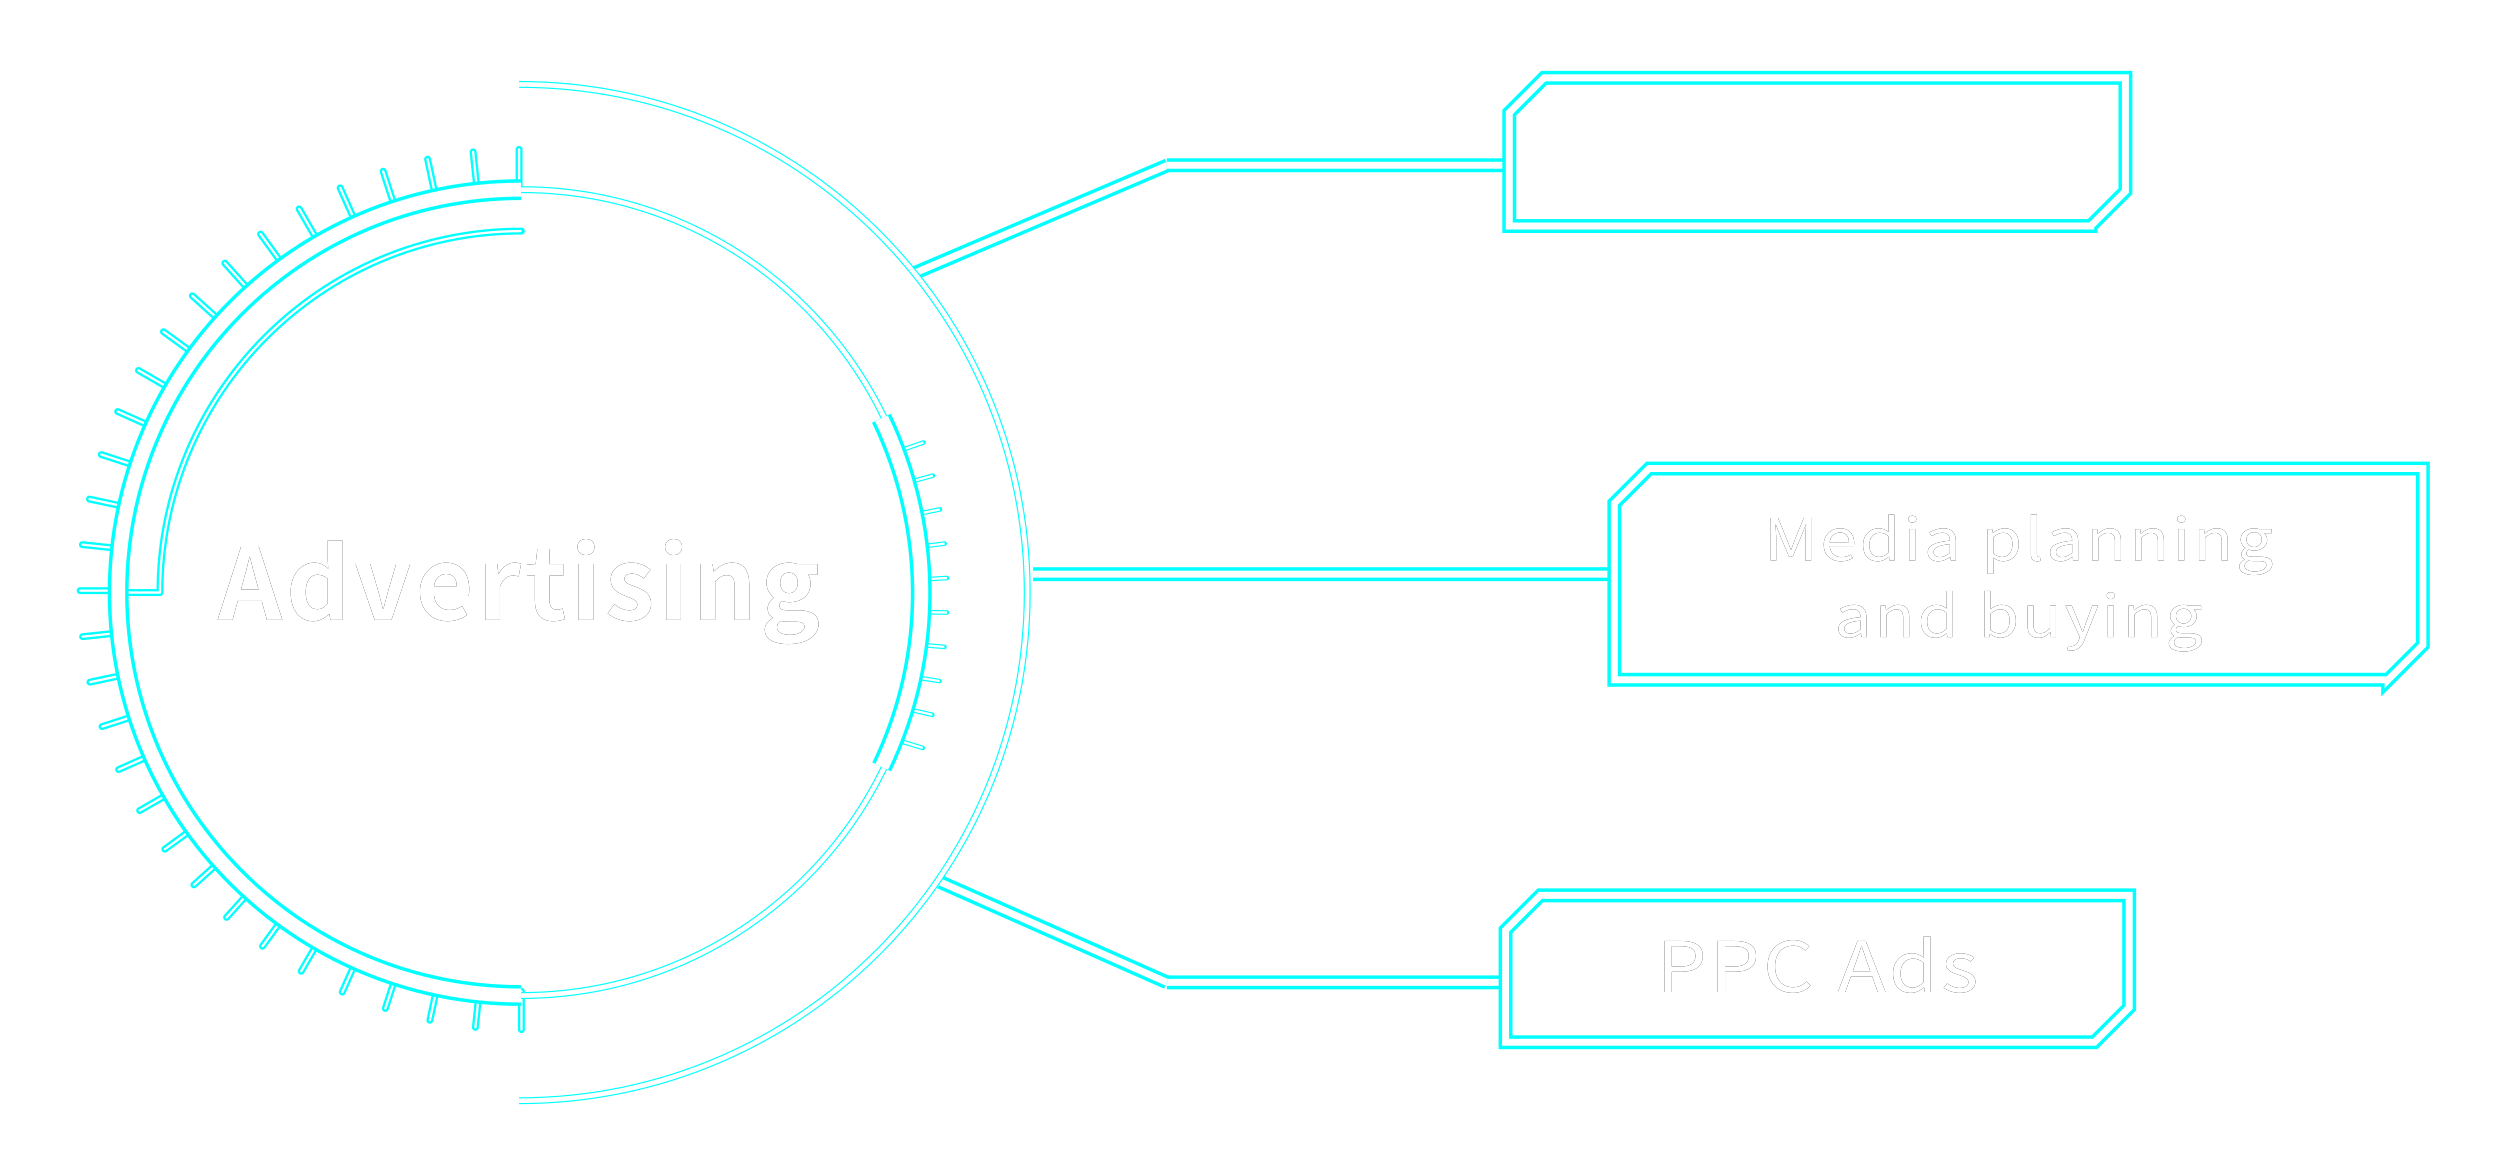 <svg xmlns="http://www.w3.org/2000/svg" xmlns:xlink="http://www.w3.org/1999/xlink" viewBox="0 0 1078.36 507"><style>.M{fill:none}.N{stroke:#0ff}.O{stroke:#fff}.P{stroke-width:3}.Q{stroke-linejoin:round}.R{stroke-linecap:round}.S{stroke-miterlimit:10}.T{stroke-width:2}.U{stroke-width:6}</style><defs><path id="C" d="M901.79 97.5H651.02V48.57l15-15h250.77V82.5l-15 15z"/><path id="D" d="M763.79 223.45h3.19l4.01 9.82 1.48 3.82h.14l1.42-3.82 3.99-9.82h3.19v18.35h-2.48v-10.15c0-1.57.2-3.8.34-5.4h-.11l-1.65 4.17-3.96 9.52h-1.77l-3.96-9.52-1.65-4.17h-.11l.31 5.4v10.15h-2.39v-18.35z"/><path id="E" d="M786.66 235.03c0-4.4 3.39-7.15 6.98-7.15 3.93 0 6.15 2.5 6.15 6.37 0 .5-.06.97-.11 1.3h-10.42c.17 2.9 2.19 4.75 5.12 4.75a7.35 7.35 0 0 0 3.87-1.07l.94 1.5c-1.37.78-3.02 1.4-5.12 1.4-4.1 0-7.4-2.62-7.4-7.1zm10.85-1.12c0-2.72-1.42-4.2-3.84-4.2-2.19 0-4.13 1.55-4.44 4.2h8.29z"/><path id="F" d="M803.63 235.03c0-4.4 3.16-7.15 6.69-7.15 1.82 0 2.99.6 4.36 1.6l-.11-2.35v-5.22h2.56v19.9h-2.11l-.23-1.6h-.09c-1.22 1.05-2.85 1.92-4.7 1.92-3.87 0-6.38-2.57-6.38-7.1zm10.93 3.32v-7.12c-1.34-1.02-2.5-1.42-3.79-1.42-2.5 0-4.47 2.1-4.47 5.2 0 3.27 1.54 5.22 4.27 5.22 1.42 0 2.68-.62 3.99-1.88z"/><path id="G" d="M823.11 223.9c0-.88.71-1.47 1.74-1.47s1.74.6 1.74 1.47c0 .92-.71 1.52-1.74 1.52s-1.74-.6-1.74-1.52zm.43 4.32h2.59v13.57h-2.59v-13.57z"/><path id="H" d="M831.54 238.27c0-2.95 2.93-4.42 9.51-5.07 0-1.75-.65-3.42-3.19-3.42-1.79 0-3.42.73-4.64 1.45l-1.02-1.58c1.42-.8 3.62-1.77 6.09-1.77 3.76 0 5.35 2.22 5.35 5.57v8.35h-2.13l-.23-1.62h-.08c-1.48 1.08-3.22 1.95-5.12 1.95-2.59 0-4.53-1.4-4.53-3.85zm9.51.23v-3.8c-5.21.55-6.98 1.67-6.98 3.42 0 1.55 1.2 2.17 2.73 2.17s2.73-.62 4.24-1.8z"/><path id="I" d="M857.23 228.23h2.14l.23 1.55h.09c1.39-1 3.13-1.9 4.93-1.9 3.99 0 6.15 2.75 6.15 6.92 0 4.65-3.16 7.32-6.72 7.32-1.4 0-2.88-.58-4.27-1.58l.06 2.38v4.6h-2.59v-19.29zm10.82 6.6c0-3-1.14-5.02-4.07-5.02-1.31 0-2.65.65-4.16 1.88v7.12c1.39 1.05 2.76 1.42 3.79 1.42 2.56 0 4.44-2.02 4.44-5.4z"/><path id="J" d="M876.03 239.1v-17.2h2.59v17.35c0 .7.34.98.74.98.14 0 .26 0 .54-.05l.37 1.75c-.37.12-.8.2-1.51.2-1.94 0-2.73-1.1-2.73-3.02z"/><path id="K" d="M902.48 228.23h2.14l.23 1.95h.09c1.48-1.27 3.08-2.3 5.18-2.3 3.25 0 4.73 1.85 4.73 5.32v8.6h-2.59v-8.3c0-2.55-.88-3.62-2.93-3.62-1.59 0-2.68.7-4.24 2.07v9.85h-2.59v-13.57z"/><path id="L" d="M965.91 244.4c0-1.15.83-2.25 2.28-3.07v-.1c-.83-.42-1.42-1.15-1.42-2.22s.94-2.02 1.74-2.52v-.1c-1.02-.72-2.02-2.02-2.02-3.65 0-2.97 2.68-4.85 5.81-4.85.85 0 1.62.17 2.16.35h5.38v1.75h-3.16c.74.62 1.25 1.62 1.25 2.8 0 2.9-2.51 4.72-5.64 4.72-.77 0-1.62-.17-2.31-.47-.57.42-1 .87-1 1.62 0 .88.63 1.47 2.71 1.47h3.02c3.59 0 5.41 1 5.41 3.22 0 2.52-3.05 4.7-7.83 4.7-3.79 0-6.38-1.3-6.38-3.65zm11.67-.7c0-1.25-1.11-1.67-3.16-1.67h-2.68c-.57 0-1.31-.07-1.99-.22-1.11.7-1.57 1.5-1.57 2.3 0 1.45 1.68 2.4 4.47 2.4 2.96 0 4.93-1.38 4.93-2.8zm-1.99-10.97c0-1.97-1.48-3.17-3.3-3.17s-3.3 1.17-3.3 3.17 1.51 3.22 3.3 3.22 3.3-1.25 3.3-3.22z"/><path id="M" d="M792.99 271.27c0-2.95 2.93-4.42 9.51-5.07 0-1.75-.65-3.42-3.19-3.42-1.79 0-3.42.73-4.64 1.45l-1.02-1.58c1.42-.8 3.62-1.77 6.09-1.77 3.76 0 5.35 2.22 5.35 5.57v8.35h-2.13l-.23-1.62h-.09c-1.48 1.08-3.22 1.95-5.12 1.95-2.59 0-4.53-1.4-4.53-3.85zm9.51.23v-3.8c-5.21.55-6.98 1.67-6.98 3.42 0 1.55 1.2 2.17 2.73 2.17s2.73-.62 4.24-1.8z"/><path id="N" d="M858.44 273.4h-.11l-.23 1.4h-2.08v-19.9h2.59v5.45l-.09 2.45c1.4-1.08 3.13-1.92 4.84-1.92 4.01 0 6.18 2.75 6.18 6.9 0 4.67-3.16 7.35-6.72 7.35-1.42 0-3.05-.65-4.38-1.72zm8.4-5.57c0-3-1.14-5.02-4.07-5.02-1.31 0-2.68.65-4.16 1.88v7.12c1.37 1.05 2.76 1.42 3.79 1.42 2.56 0 4.44-2.02 4.44-5.4z"/><path id="O" d="M874.56 269.83v-8.6h2.59v8.32c0 2.52.85 3.6 2.9 3.6 1.59 0 2.71-.67 4.19-2.3v-9.62h2.59v13.57h-2.16l-.2-2.12h-.09c-1.45 1.47-2.99 2.45-5.12 2.45-3.25 0-4.7-1.85-4.7-5.3z"/><path id="P" d="m891.62 280.37.51-1.82c.31.1.77.22 1.17.22 1.77 0 2.88-1.25 3.5-2.92l.34-1.02-6.21-13.6h2.71l3.16 7.55 1.48 3.8h.14l1.31-3.8 2.76-7.55h2.53l-5.84 14.7c-1.05 2.67-2.68 4.72-5.75 4.72-.74 0-1.34-.1-1.82-.28z"/><path id="Q" d="M1030.09 293.22H696.33V217.1l15-15h333.76v76.12l-15 15z"/><path id="R" d="M717.93 405.87h7.18c5.61 0 9.37 1.68 9.37 6.48s-3.73 6.81-9.23 6.81h-4.14v8.73h-3.18v-22.02Zm6.9 11.04c4.41 0 6.49-1.41 6.49-4.56s-2.22-4.2-6.63-4.2h-3.59v8.76h3.73Z"/><path id="S" d="M762.43 416.91c0-7.11 4.75-11.43 11.11-11.43 3.04 0 5.43 1.32 6.87 2.73l-1.71 1.8c-1.3-1.23-2.97-2.1-5.13-2.1-4.75 0-7.9 3.42-7.9 8.91s3.01 9.03 7.79 9.03c2.39 0 4.2-.93 5.81-2.46l1.74 1.74c-1.98 2.01-4.44 3.15-7.69 3.15-6.22 0-10.9-4.23-10.9-11.37Z"/><path id="T" d="M801.25 405.87h3.52l8.51 22.02h-3.35l-2.39-6.72h-9.16l-2.43 6.72h-3.21l8.51-22.02zm-2.08 13.08h7.59l-1.2-3.36-2.53-7.44h-.14l-2.5 7.44-1.23 3.36z"/><path id="U" d="M816.56 419.76c0-5.28 3.79-8.58 8.03-8.58 2.19 0 3.59.72 5.23 1.92l-.14-2.82v-6.27h3.08v23.88h-2.53l-.27-1.92h-.1c-1.47 1.26-3.42 2.31-5.64 2.31-4.65 0-7.66-3.09-7.66-8.52zm13.12 3.99v-8.55c-1.61-1.23-3.01-1.71-4.55-1.71-3.01 0-5.37 2.52-5.37 6.24 0 3.93 1.85 6.27 5.13 6.27 1.71 0 3.21-.75 4.79-2.25z"/><path id="V" d="m838.37 426.03 1.54-1.8c1.61 1.14 3.28 1.92 5.5 1.92 2.46 0 3.66-1.14 3.66-2.55 0-1.68-2.19-2.4-4.24-3.09-2.6-.84-5.43-1.95-5.43-4.71 0-2.58 2.39-4.62 6.43-4.62 2.29 0 4.31.84 5.74 1.83l-1.5 1.77c-1.26-.84-2.56-1.44-4.2-1.44-2.36 0-3.45 1.08-3.45 2.34 0 1.56 1.91 2.13 4 2.82 2.7.9 5.67 1.86 5.67 4.95 0 2.64-2.39 4.83-6.77 4.83-2.63 0-5.16-.96-6.94-2.25z"/><path id="W" d="M903.41 449.58h-254v-48.37l15-15h254v48.37l-15 15z"/><path id="X" d="M50.97 255.6h18.02c0-86.11 69.81-155.92 155.92-155.92"/><path id="Y" d="M224.77 429.41c-95.99 0-173.81-77.82-173.81-173.81S128.78 81.8 224.77 81.8"/><path id="Z" d="M224.77 81.8c95.99 0 173.81 77.82 173.81 173.81s-77.82 173.81-173.81 173.81"/><path id="a" d="M380.31 330.81c23.69-49.46 21.9-104.54-.13-150.41"/><path id="b" d="M223.9 36.41c121.06 0 219.19 98.14 219.19 219.19S344.95 474.79 223.9 474.79"/><path id="c" d="M104.08 235.51h7.48l10.23 31.86h-6.67l-2.24-8.17h-10.32l-2.24 8.17h-6.45l10.19-31.86Zm-.13 18.75h7.57l-.95-3.48c-.99-3.31-1.85-6.97-2.75-10.41h-.21c-.82 3.48-1.76 7.1-2.71 10.41l-.95 3.48Z"/><path id="d" d="M125.36 255.33c0-7.83 4.9-12.64 10.11-12.64 2.71 0 4.39 1.03 6.11 2.62l-.21-3.78v-8.47h6.28v34.31h-5.12l-.47-2.49h-.17c-1.76 1.72-4.17 3.1-6.66 3.1-5.98 0-9.85-4.73-9.85-12.64zm16 4.95V249.7c-1.46-1.33-3.01-1.81-4.51-1.81-2.71 0-4.99 2.58-4.99 7.4s1.81 7.48 4.99 7.48c1.68 0 3.1-.69 4.51-2.49z"/><path id="e" d="M153.36 243.29h6.36l3.53 12 1.93 7.31h.21l1.94-7.31 3.53-12h6.06l-8.04 24.08h-7.31l-8.21-24.08z"/><path id="f" d="M181.13 255.33c0-7.78 5.5-12.64 11.22-12.64 6.62 0 10.06 4.86 10.06 11.48 0 1.2-.13 2.37-.3 2.92h-14.83c.52 3.96 3.1 6.02 6.67 6.02 1.98 0 3.7-.6 5.42-1.68l2.15 3.87c-2.37 1.63-5.42 2.67-8.38 2.67-6.75 0-12-4.69-12-12.64Zm15.87-2.45c0-3.22-1.46-5.29-4.56-5.29-2.54 0-4.77 1.81-5.25 5.29h9.8Z"/><path id="g" d="M209.34 243.29h5.16l.47 4.26h.13c1.76-3.14 4.34-4.86 6.84-4.86 1.33 0 2.11.21 2.84.52l-1.08 5.46a8 8 0 0 0-2.54-.39c-1.89 0-4.17 1.25-5.5 4.73v14.36h-6.32v-24.08z"/><path id="h" d="M230.71 258.95v-10.66h-3.4v-4.69l3.74-.3.73-6.49h5.25v6.49h5.93v4.99h-5.93v10.66c0 2.75 1.12 4.04 3.27 4.04.77 0 1.72-.26 2.37-.52l1.03 4.6c-1.29.43-2.97.9-5.07.9-5.72 0-7.91-3.65-7.91-9.03z"/><path id="i" d="M249.07 235.94c0-2.06 1.5-3.44 3.7-3.44s3.65 1.38 3.65 3.44-1.5 3.48-3.65 3.48-3.7-1.38-3.7-3.48Zm.52 7.35h6.32v24.08h-6.32v-24.08Z"/><path id="j" d="m262.1 264.58 2.88-3.96c2.15 1.68 4.21 2.62 6.45 2.62 2.41 0 3.48-1.03 3.48-2.54 0-1.81-2.49-2.62-5.03-3.61-3.05-1.16-6.45-3.01-6.45-7.05 0-4.3 3.48-7.35 8.99-7.35 3.48 0 6.19 1.46 8.17 2.97l-2.84 3.83c-1.72-1.25-3.4-2.06-5.16-2.06-2.19 0-3.22.95-3.22 2.32 0 1.76 2.24 2.41 4.77 3.35 3.18 1.2 6.71 2.79 6.71 7.27 0 4.21-3.31 7.61-9.59 7.61-3.22 0-6.75-1.42-9.16-3.4z"/><path id="k" d="M302.18 243.29h5.16l.47 3.18h.13c2.11-2.06 4.56-3.78 7.83-3.78 5.2 0 7.44 3.61 7.44 9.67v15.01h-6.32v-14.23c0-3.74-1.03-5.03-3.4-5.03-1.98 0-3.23.95-4.99 2.71v16.55h-6.32v-24.08z"/><path id="l" d="M329.87 271.63c0-2.02 1.25-3.74 3.44-4.99v-.21c-1.25-.82-2.19-2.06-2.19-4.04 0-1.81 1.25-3.48 2.71-4.51v-.17a7.87 7.87 0 0 1-3.22-6.32c0-5.63 4.6-8.69 9.72-8.69a11.45 11.45 0 0 1 3.61.6h8.69v4.64h-4.08c.6.82 1.08 2.15 1.08 3.66 0 5.42-4.13 8.17-9.29 8.17-.95 0-2.06-.21-3.1-.56-.65.56-1.03 1.08-1.03 2.06 0 1.29.95 1.98 3.78 1.98h4.08c5.8 0 8.99 1.81 8.99 6.02 0 4.86-5.07 8.56-13.11 8.56-5.68 0-10.06-1.94-10.06-6.19zm17.11-1.29c0-1.72-1.42-2.15-4-2.15h-2.92c-1.46 0-2.49-.13-3.35-.34-1.08.86-1.55 1.81-1.55 2.79 0 2.02 2.24 3.18 5.72 3.18s6.11-1.59 6.11-3.48zm-2.88-18.96c0-2.79-1.63-4.39-3.78-4.39s-3.78 1.59-3.78 4.39 1.68 4.47 3.78 4.47 3.78-1.59 3.78-4.47z"/></defs><g class="M S"><path d="M503.32 423.74h147.7" class="N U"/><path d="M503.32 423.74h147.7" class="O P"/></g><g class="M S"><path d="m405.55 380.45 97.77 43.29" class="N U"/><path d="m405.55 380.45 97.77 43.29" class="O P"/></g><g class="M S"><path d="M445.61 247.66h250.73" class="N U"/><path d="M445.61 247.66h250.73" class="O P"/></g><g class="M S"><path d="m394.39 117.83 109.26-46.56" class="N U"/><path d="m394.39 117.83 109.26-46.56" class="O P"/></g><g class="M S"><path d="M503.32 71.28h147.7" class="N U"/><path d="M503.32 71.28h147.7" class="O P"/></g><path fill="#fff" d="m756.02 72.83 1.87-1.89c1.74 1.65 4.22 2.73 6.76 2.73 3.21 0 5.15-1.44 5.15-3.6s-1.77-2.97-4.08-3.9l-3.55-1.38c-2.28-.87-4.99-2.43-4.99-5.64 0-3.39 3.28-5.85 7.73-5.85 2.91 0 5.49 1.11 7.23 2.73l-1.64 1.77c-1.5-1.26-3.31-2.07-5.59-2.07-2.78 0-4.58 1.26-4.58 3.24 0 2.13 2.14 2.94 4.05 3.66l3.51 1.35c2.84 1.11 5.05 2.61 5.05 5.88 0 3.48-3.21 6.24-8.33 6.24-3.48 0-6.46-1.26-8.6-3.27zm23.1-19.14h14.15v2.37h-11.04v6.9h9.3v2.37h-9.3v8.01h11.41v2.37h-14.52V53.69zm19.61 10.95c0-7.05 4.32-11.34 10.47-11.34s10.47 4.29 10.47 11.34-4.32 11.46-10.47 11.46-10.47-4.41-10.47-11.46zm17.77 0c0-5.52-2.91-8.91-7.29-8.91s-7.29 3.39-7.29 8.91 2.88 9.03 7.29 9.03 7.29-3.54 7.29-9.03z"/><g class="M S"><use xlink:href="#C" class="N U"/><use xlink:href="#C" class="O P"/></g><use xlink:href="#D"/><use xlink:href="#E"/><use xlink:href="#F"/><use xlink:href="#G"/><use xlink:href="#H"/><use xlink:href="#I"/><use xlink:href="#J"/><use xlink:href="#H" x="52.77"/><use xlink:href="#K"/><use xlink:href="#K" x="18.54"/><use xlink:href="#G" x="116.03"/><use xlink:href="#K" x="46.06"/><use xlink:href="#L"/><use xlink:href="#M"/><use xlink:href="#K" x="-91.32" y="33"/><use xlink:href="#F" x="24.96" y="33"/><use xlink:href="#N"/><use xlink:href="#O"/><use xlink:href="#P"/><use xlink:href="#G" x="85.63" y="33"/><use xlink:href="#K" x="15.65" y="33"/><use xlink:href="#L" x="-30.4" y="33"/><g fill="#fff"><use xlink:href="#D"/><use xlink:href="#E"/><use xlink:href="#F"/><use xlink:href="#G"/><use xlink:href="#H"/><use xlink:href="#I"/><use xlink:href="#J"/><use xlink:href="#H" x="52.77"/><use xlink:href="#K"/><use xlink:href="#K" x="18.54"/><use xlink:href="#G" x="116.03"/><use xlink:href="#K" x="46.06"/><use xlink:href="#L"/><use xlink:href="#M"/><use xlink:href="#K" x="-91.32" y="33"/><use xlink:href="#F" x="24.96" y="33"/><use xlink:href="#N"/><use xlink:href="#O"/><use xlink:href="#P"/><use xlink:href="#G" x="85.63" y="33"/><use xlink:href="#K" x="15.65" y="33"/><use xlink:href="#L" x="-30.4" y="33"/></g><g class="M S"><use xlink:href="#Q" class="N U"/><use xlink:href="#Q" class="O P"/></g><use xlink:href="#R"/><use xlink:href="#R" x="22.97"/><use xlink:href="#S"/><use xlink:href="#T"/><use xlink:href="#U"/><use xlink:href="#V"/><g fill="#fff"><use xlink:href="#R"/><use xlink:href="#R" x="22.97"/><use xlink:href="#S"/><use xlink:href="#T"/><use xlink:href="#U"/><use xlink:href="#V"/></g><g class="M S"><use xlink:href="#W" class="N U"/><use xlink:href="#W" class="O P"/></g><use xlink:href="#A" transform="rotate(180 128.22 238.27)"/><g class="M Q R"><path d="M224.91 444.11v-16.49" class="N P"/><path d="M224.91 444.11v-16.49" class="O"/></g><use xlink:href="#A" transform="rotate(-174 129.058 233.229)"/><g class="M Q R"><path d="m205.06 443.12 1.72-16.4" class="N P"/><path d="m205.06 443.12 1.72-16.4" class="O"/></g><use xlink:href="#A" transform="rotate(-168 129.903 228.164)"/><g class="M Q R"><path d="m185.43 440.07 3.43-16.13" class="N P"/><path d="m185.43 440.07 3.43-16.13" class="O"/></g><use xlink:href="#A" transform="rotate(-162 130.756 223.035)"/><g class="M Q R"><path d="m166.22 434.98 5.09-15.69" class="N P"/><path d="m166.22 434.98 5.09-15.69" class="O"/></g><use xlink:href="#A" transform="rotate(-156 131.624 217.828)"/><g class="M Q R"><path d="m147.65 427.9 6.71-15.06" class="N P"/><path d="m147.65 427.9 6.71-15.06" class="O"/></g><use xlink:href="#A" transform="rotate(-150 132.506 212.498)"/><g class="M Q R"><path d="m129.92 418.93 8.25-14.28" class="N P"/><path d="m129.92 418.93 8.25-14.28" class="O"/></g><use xlink:href="#A" transform="rotate(-144 133.421 207.017)"/><g class="M Q R"><path d="m113.23 408.15 9.69-13.34" class="N P"/><path d="m113.23 408.15 9.69-13.34" class="O"/></g><use xlink:href="#A" transform="rotate(-138 134.36 201.352)"/><g class="M Q R"><path d="m97.75 395.69 11.03-12.26" class="N P"/><path d="m97.75 395.69 11.03-12.26" class="O"/></g><use xlink:href="#A" transform="rotate(-132 135.344 195.449)"/><g class="M Q R"><path d="m83.66 381.67 12.26-11.03" class="N P"/><path d="m83.66 381.67 12.26-11.03" class="O"/></g><use xlink:href="#A" transform="rotate(-126 136.372 189.266)"/><g class="M Q R"><path d="m71.11 366.27 13.35-9.7" class="N P"/><path d="m71.11 366.27 13.35-9.7" class="O"/></g><use xlink:href="#A" transform="rotate(-120 137.458 182.739)"/><g class="M Q R"><path d="m60.25 349.63 14.28-8.25" class="N P"/><path d="m60.25 349.63 14.28-8.25" class="O"/></g><use xlink:href="#A" transform="rotate(-114 138.613 175.812)"/><g class="M Q R"><path d="m51.18 331.95 15.07-6.71" class="N P"/><path d="m51.18 331.95 15.07-6.71" class="O"/></g><use xlink:href="#A" transform="rotate(-108 139.846 168.392)"/><g class="M Q R"><path d="m44.01 313.42 15.68-5.1" class="N P"/><path d="m44.01 313.42 15.68-5.1" class="O"/></g><use xlink:href="#A" transform="rotate(-102 141.176 160.383)"/><g class="M Q R"><path d="m38.81 294.24 16.14-3.43" class="N P"/><path d="m38.81 294.24 16.14-3.43" class="O"/></g><use xlink:href="#A" transform="rotate(-96 142.63 151.669)"/><g class="M Q R"><path d="m35.65 274.62 16.41-1.73" class="N P"/><path d="m35.65 274.62 16.41-1.73" class="O"/></g><use xlink:href="#A" transform="rotate(-90 144.22 142.09)"/><g class="M Q R"><path d="M34.56 254.78h16.49" class="N P"/><path d="M34.56 254.78h16.49" class="O"/></g><use xlink:href="#A" transform="rotate(-84 145.99 131.45)"/><g class="M Q R"><path d="m35.55 234.93 16.4 1.72" class="N P"/><path d="m35.55 234.93 16.4 1.72" class="O"/></g><use xlink:href="#A" transform="rotate(-78 147.982 119.496)"/><g class="M Q R"><path d="m38.6 215.29 16.14 3.43" class="N P"/><path d="m38.6 215.29 16.14 3.43" class="O"/></g><use xlink:href="#A" transform="rotate(-72 150.246 105.89)"/><g class="M Q R"><path d="m43.7 196.09 15.68 5.09" class="N P"/><path d="m43.7 196.09 15.68 5.09" class="O"/></g><use xlink:href="#A" transform="rotate(-66 152.865 90.164)"/><g class="M Q R"><path d="m50.77 177.52 15.06 6.7" class="N P"/><path d="m50.77 177.52 15.06 6.7" class="O"/></g><use xlink:href="#A" transform="rotate(-60 155.931 71.679)"/><g class="M Q R"><path d="m59.74 159.79 14.28 8.24" class="N P"/><path d="m59.74 159.79 14.28 8.24" class="O"/></g><use xlink:href="#A" transform="rotate(-54 159.62 49.501)"/><g class="M Q R"><path d="m70.52 143.09 13.34 9.7" class="N P"/><path d="m70.52 143.09 13.34 9.7" class="O"/></g><use xlink:href="#A" transform="rotate(-48 164.152 22.247)"/><g class="M Q R"><path d="m82.98 127.62 12.26 11.03" class="N P"/><path d="m82.98 127.62 12.26 11.03" class="O"/></g><use xlink:href="#A" transform="rotate(-42 169.9 -12.285)"/><g class="M Q R"><path d="m97 113.53 11.03 12.26" class="N P"/><path d="m97 113.53 11.03 12.26" class="O"/></g><use xlink:href="#A" transform="rotate(-36 177.458 -57.74)"/><g class="M Q R"><path d="m112.41 100.98 9.69 13.35" class="N P"/><path d="m112.41 100.98 9.69 13.35" class="O"/></g><use xlink:href="#A" transform="rotate(-30 187.937 -120.682)"/><g class="M Q R"><path d="m129.04 90.12 8.25 14.28" class="N P"/><path d="m129.04 90.12 8.25 14.28" class="O"/></g><use xlink:href="#A" transform="rotate(-24 203.501 -214.233)"/><g class="M Q R"><path d="m146.73 81.05 6.7 15.06" class="N P"/><path d="m146.73 81.05 6.7 15.06" class="O"/></g><use xlink:href="#A" transform="rotate(-18 229.24 -368.978)"/><g class="M Q R"><path d="m165.26 73.88 5.09 15.68" class="N P"/><path d="m165.26 73.88 5.09 15.68" class="O"/></g><use xlink:href="#A" transform="rotate(-12 280.456 -676.832)"/><g class="M Q R"><path d="m184.44 68.68 3.43 16.13" class="N P"/><path d="m184.44 68.68 3.43 16.13" class="O"/></g><use xlink:href="#A" transform="rotate(-6 433.55 -1596.94)"/><g class="M Q R"><path d="m204.06 65.52 1.72 16.4" class="N P"/><path d="m204.06 65.52 1.72 16.4" class="O"/></g><use xlink:href="#A" x="192.36" y="32"/><g class="M Q R"><path d="M223.9 64.43v16.49" class="N P"/><path d="M223.9 64.43v16.49" class="O"/></g><g class="M Q"><use xlink:href="#X" class="N P R"/><use xlink:href="#X" class="O"/></g><g class="M S"><use xlink:href="#Y" stroke-width="9" class="N"/><use xlink:href="#Y" class="O U"/></g><g class="M S"><use xlink:href="#Z" class="N P"/><use xlink:href="#Z" class="O T"/></g><use xlink:href="#B" transform="rotate(36 -228.448 728.242)"/><g class="M"><path d="m389.88 320.15 8.12 2.46" class="N Q R T"/><path d="m389.88 320.15 8.12 2.46" class="O S"/></g><use xlink:href="#B" transform="rotate(32 -261.015 801.654)"/><g class="M"><path d="m393.86 306.43 8.28 1.89" class="N Q R T"/><path d="m393.86 306.43 8.28 1.89" class="O S"/></g><use xlink:href="#B" transform="rotate(28 -302.637 895.42)"/><g class="M"><path d="m396.88 292.47 8.38 1.3" class="N Q R T"/><path d="m396.88 292.47 8.38 1.3" class="O S"/></g><use xlink:href="#B" transform="rotate(24 -357.791 1019.757)"/><g class="M"><path d="m398.91 278.33 8.46.71" class="N Q R T"/><path d="m398.91 278.33 8.46.71" class="O S"/></g><use xlink:href="#B" transform="rotate(20 -434.644 1192.948)"/><g class="M"><path d="m399.95 264.08 8.49.12" class="N Q R T"/><path d="m399.95 264.08 8.49.12" class="O S"/></g><use xlink:href="#B" transform="rotate(16 -549.432 1451.706)"/><g class="M"><path d="m400 249.79 8.47-.47" class="N Q R T"/><path d="m400 249.79 8.47-.47" class="O S"/></g><use xlink:href="#B" transform="rotate(12 -740.191 1881.54)"/><g class="M"><path d="m399.05 235.53 8.42-1.06" class="N Q R T"/><path d="m399.05 235.53 8.42-1.06" class="O S"/></g><use xlink:href="#B" transform="rotate(8 -1120.71 2739.157)"/><g class="M"><path d="m397.11 221.38 8.32-1.65" class="N Q R T"/><path d="m397.11 221.38 8.32-1.65" class="O S"/></g><use xlink:href="#B" transform="rotate(4 -2260.308 5307.875)"/><g class="M"><path d="m394.18 207.39 8.19-2.22" class="N Q R T"/><path d="m394.18 207.39 8.19-2.22" class="O S"/></g><use xlink:href="#B" x="358.36" y="159"/><g class="M"><path d="m390.29 193.65 8.01-2.79" class="N Q R T"/><path d="m390.29 193.65 8.01-2.79" class="O S"/></g><g class="M S"><use xlink:href="#a" stroke-width="9" class="N"/><use xlink:href="#a" class="O U"/></g><g class="M S"><use xlink:href="#b" class="N P"/><use xlink:href="#b" class="O T"/></g><use xlink:href="#c"/><use xlink:href="#d"/><use xlink:href="#e"/><use xlink:href="#f"/><use xlink:href="#g"/><use xlink:href="#h"/><use xlink:href="#i"/><use xlink:href="#j"/><use xlink:href="#i" x="37.8"/><use xlink:href="#k"/><use xlink:href="#l"/><g fill="#fff"><use xlink:href="#c"/><use xlink:href="#d"/><use xlink:href="#e"/><use xlink:href="#f"/><use xlink:href="#g"/><use xlink:href="#h"/><use xlink:href="#i"/><use xlink:href="#j"/><use xlink:href="#i" x="37.8"/><use xlink:href="#k"/><use xlink:href="#l"/></g></svg>